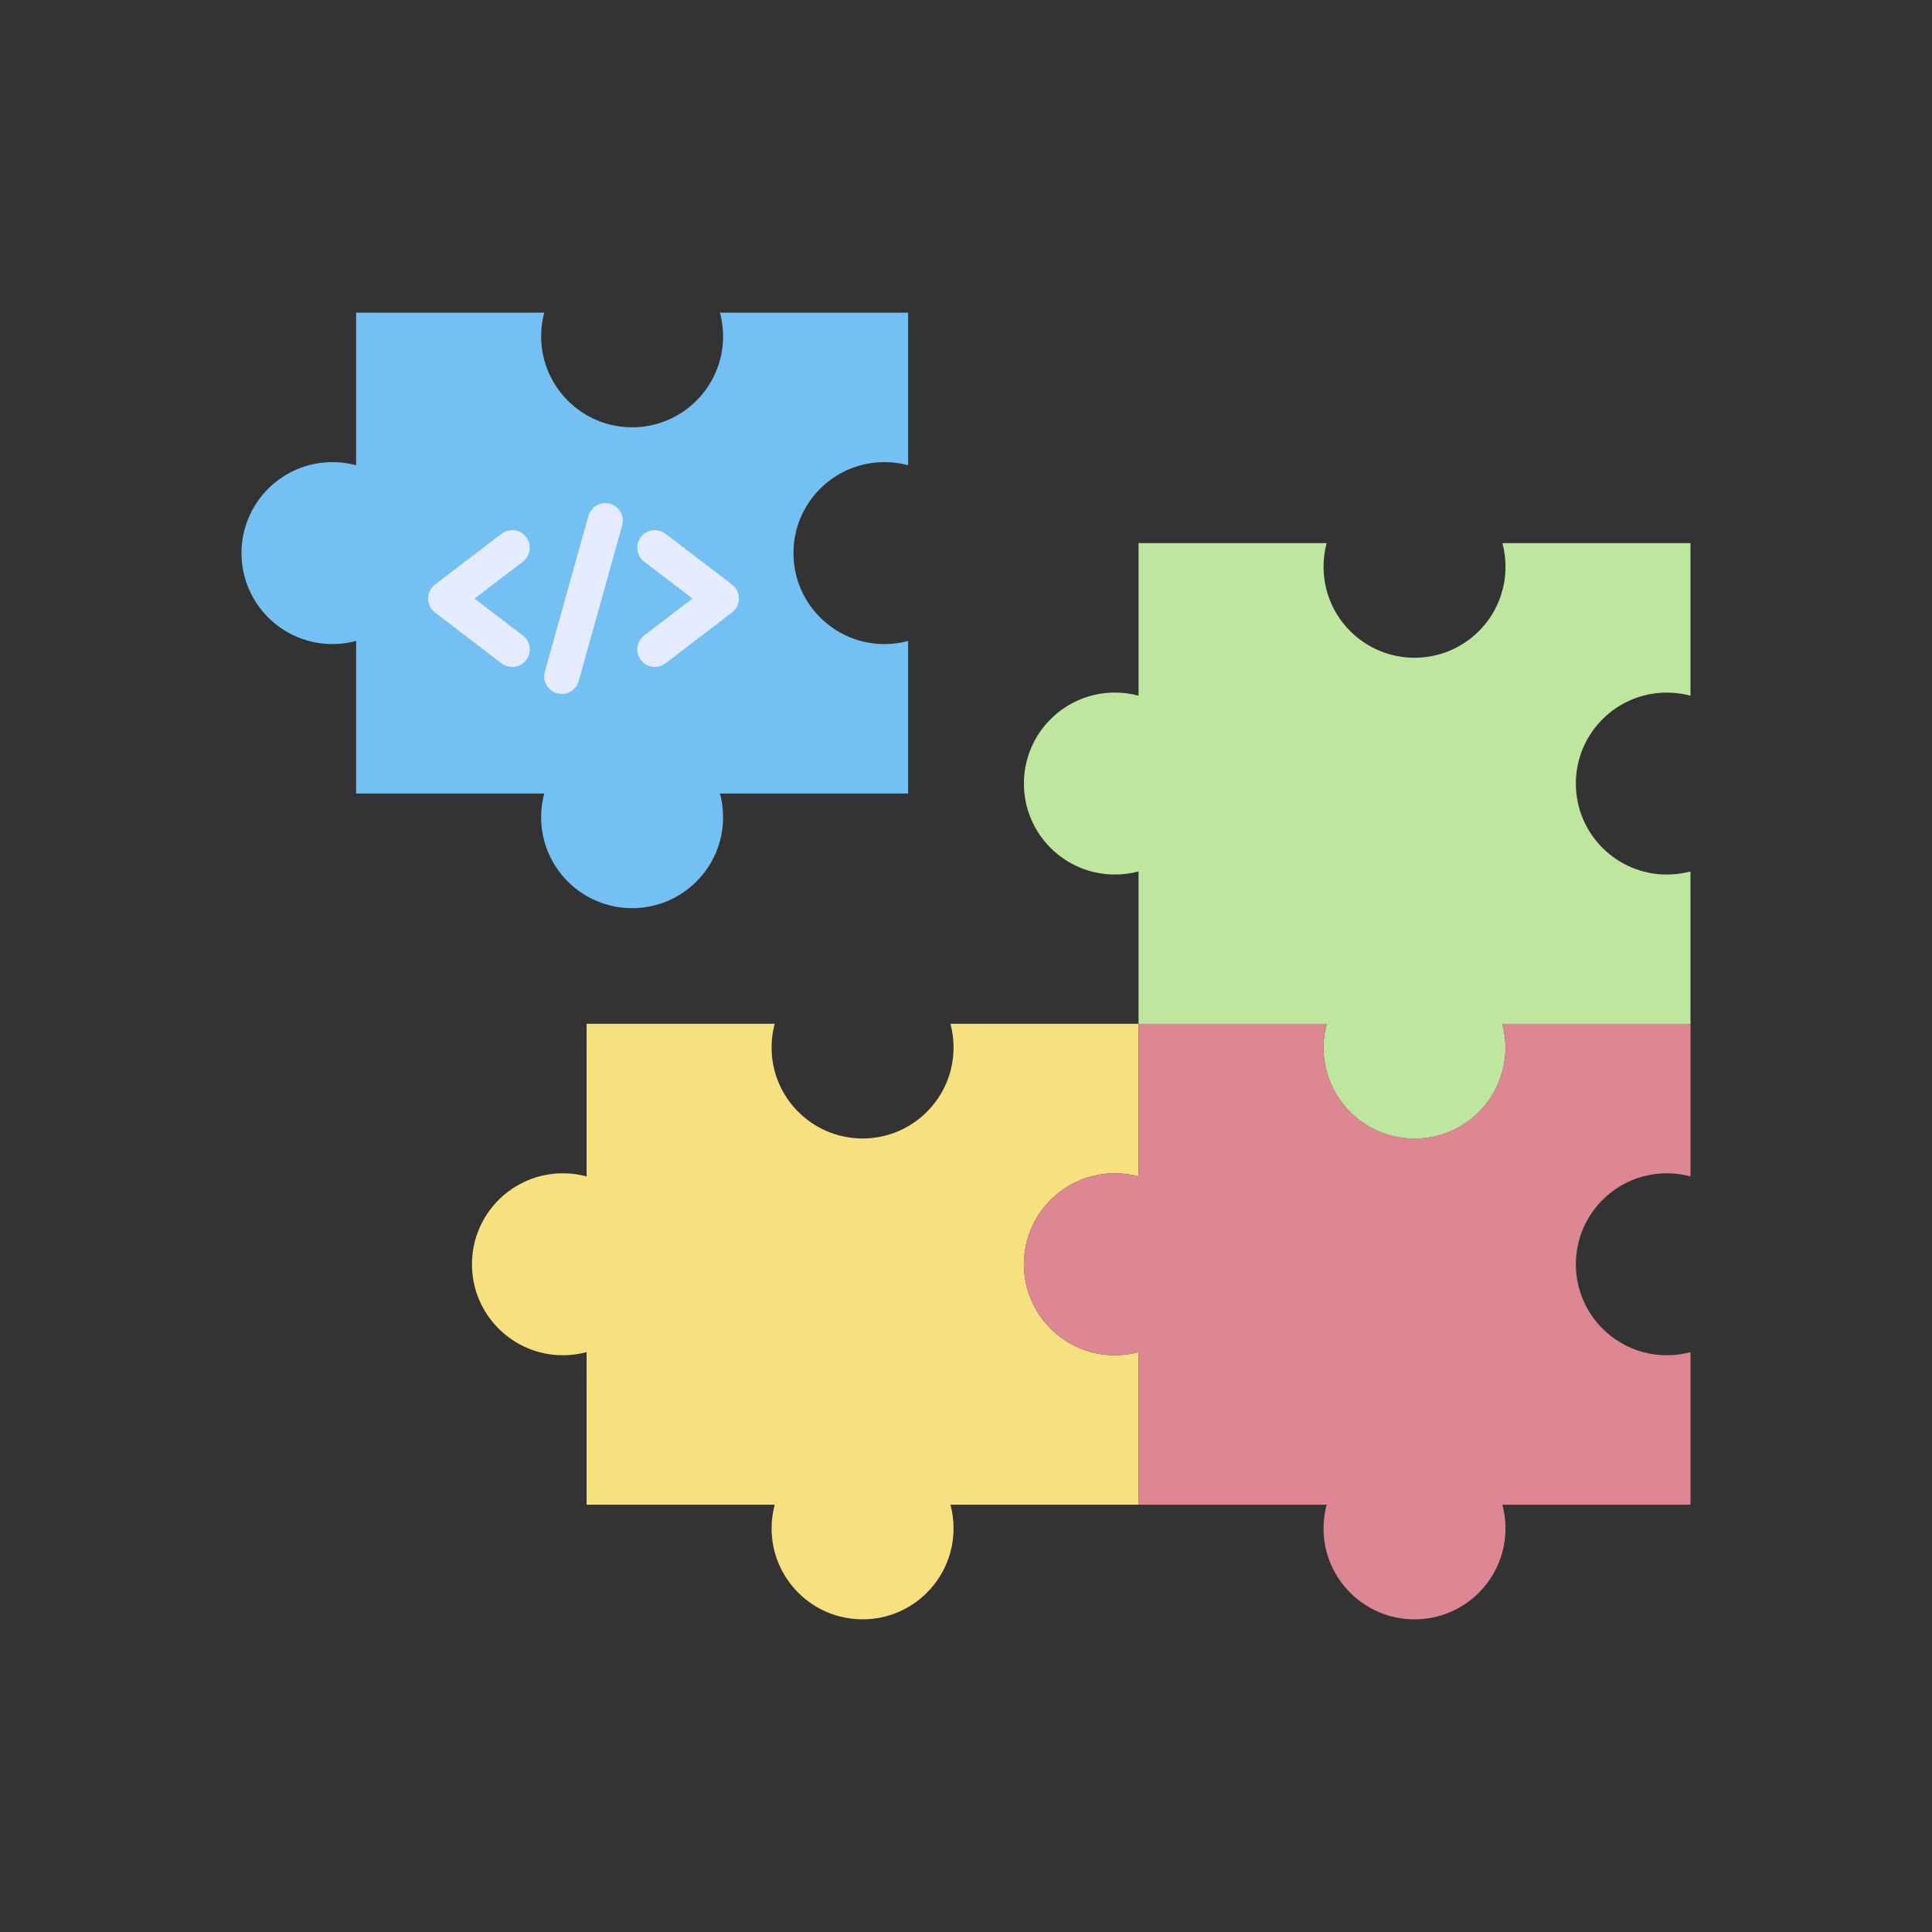 <?xml version="1.0" ?><svg id="Layer_1" style="enable-background:new 0 0 2048 2048;" version="1.1" viewBox="0 0 2048 2048" xml:space="preserve" xmlns="http://www.w3.org/2000/svg" xmlns:xlink="http://www.w3.org/1999/xlink"><rect x="0" y="0" width="2048" height="2048" fill="#333333" stroke="none"/><style type="text/css">
	.st0{fill:#75C0F2;}
	.st1{fill:#BFE69F;}
	.st2{fill:#F7E07F;}
	.st3{fill:#DD8793;}
	.st4{fill:#E6ECFF;}
</style><g><path class="st0" d="M377.52,679.44c-8,2.16-16.4,3.3-25.08,3.3c-53.26,0-96.44-43.18-96.44-96.44c0-53.26,43.18-96.44,96.44-96.44   c8.68,0,17.08,1.15,25.08,3.3V331.43h199.41c-2.16,7.99-3.3,16.4-3.3,25.08c0,53.26,43.18,96.44,96.44,96.44   c53.26,0,96.44-43.18,96.44-96.44c0-8.68-1.15-17.08-3.3-25.08h199.41v161.73c-8-2.16-16.4-3.3-25.08-3.3   c-53.26,0-96.44,43.18-96.44,96.44c0,53.26,43.18,96.44,96.44,96.44c8.68,0,17.08-1.15,25.08-3.3v161.73H763.2   c2.16,8,3.3,16.4,3.3,25.08c0,53.27-43.18,96.44-96.44,96.44c-53.26,0-96.44-43.17-96.44-96.44c0-8.68,1.15-17.08,3.3-25.08H377.52   V679.44"/><path class="st1" d="M1206.91,923.73c-8,2.16-16.4,3.3-25.08,3.3c-53.26,0-96.44-43.18-96.44-96.44   c0-53.26,43.18-96.44,96.44-96.44c8.68,0,17.08,1.15,25.08,3.3V575.73h199.41c-2.16,7.99-3.3,16.4-3.3,25.08   c0,53.26,43.18,96.44,96.44,96.44c53.26,0,96.44-43.18,96.44-96.44c0-8.68-1.15-17.08-3.3-25.08H1792v161.73   c-8-2.16-16.4-3.3-25.08-3.3c-53.26,0-96.44,43.18-96.44,96.44c0,53.26,43.18,96.44,96.44,96.44c8.68,0,17.08-1.15,25.08-3.3   v161.73h-199.41c2.16,8,3.3,16.4,3.3,25.08c0,53.27-43.18,96.44-96.44,96.44c-53.26,0-96.44-43.17-96.44-96.44   c0-8.68,1.15-17.08,3.3-25.08h-199.41V923.73"/><path class="st2" d="M621.81,1433.32c-8,2.16-16.4,3.3-25.08,3.3c-53.26,0-96.44-43.18-96.44-96.44   c0-53.26,43.18-96.44,96.44-96.44c8.68,0,17.08,1.15,25.08,3.3v-161.73h199.41c-2.16,7.99-3.3,16.4-3.3,25.08   c0,53.26,43.18,96.44,96.44,96.44c53.26,0,96.44-43.18,96.44-96.44c0-8.68-1.15-17.08-3.3-25.08h199.41v161.73   c-8-2.16-16.4-3.3-25.08-3.3c-53.26,0-96.44,43.18-96.44,96.44c0,53.26,43.18,96.44,96.44,96.44c8.68,0,17.08-1.15,25.08-3.3   v161.73H1007.5c2.16,8,3.3,16.4,3.3,25.08c0,53.27-43.18,96.44-96.44,96.44c-53.26,0-96.44-43.17-96.44-96.44   c0-8.68,1.15-17.08,3.3-25.08H621.81V1433.32"/><path class="st3" d="M1206.91,1433.32c-8,2.16-16.4,3.3-25.08,3.3c-53.26,0-96.44-43.18-96.44-96.44   c0-53.26,43.18-96.44,96.44-96.44c8.68,0,17.08,1.15,25.08,3.3v-161.73h199.41c-2.16,7.99-3.3,16.4-3.3,25.08   c0,53.26,43.18,96.44,96.44,96.44c53.26,0,96.44-43.18,96.44-96.44c0-8.68-1.15-17.08-3.3-25.08H1792v161.73   c-8-2.16-16.4-3.3-25.08-3.3c-53.26,0-96.44,43.18-96.44,96.44c0,53.26,43.18,96.44,96.44,96.44c8.68,0,17.08-1.15,25.08-3.3   v161.73h-199.41c2.16,8,3.3,16.4,3.3,25.08c0,53.27-43.18,96.44-96.44,96.44c-53.26,0-96.44-43.17-96.44-96.44   c0-8.68,1.15-17.08,3.3-25.08h-199.41V1433.32"/><g><path class="st4" d="M542.97,561.98c-4.1,0-7.99,1.32-11.26,3.82l-70.61,53.93c-4.57,3.49-7.3,9.01-7.3,14.77    s2.73,11.27,7.3,14.77l70.61,53.93c3.27,2.5,7.16,3.82,11.26,3.82c5.85,0,11.24-2.66,14.78-7.3c6.22-8.14,4.65-19.83-3.49-26.04    l-44.84-34.24l-6.44-4.92l6.44-4.92l44.83-34.24c3.94-3.01,6.48-7.38,7.14-12.3c0.66-4.92-0.64-9.8-3.65-13.74    C554.21,564.64,548.82,561.98,542.97,561.98"/><path class="st4" d="M694.16,561.98c-5.85,0-11.24,2.66-14.79,7.3c-3.01,3.94-4.31,8.83-3.65,13.74s3.19,9.29,7.14,12.3    l44.83,34.24l6.44,4.92l-6.44,4.92l-44.84,34.24c-8.14,6.22-9.71,17.9-3.49,26.04c3.55,4.64,8.93,7.3,14.78,7.3    c4.1,0,7.99-1.32,11.26-3.82l70.61-53.93c4.57-3.49,7.3-9.01,7.3-14.77s-2.73-11.27-7.3-14.77l-70.61-53.93    C702.15,563.3,698.25,561.98,694.16,561.98"/><path class="st4" d="M646.64,534.04c-1.64-0.46-3.33-0.69-5.02-0.69c-8.29,0-15.64,5.59-17.88,13.59L577.6,712.06    c-1.34,4.78-0.73,9.79,1.71,14.12c2.44,4.32,6.41,7.44,11.19,8.78c1.64,0.46,3.33,0.69,5.01,0.69c8.29,0,15.65-5.59,17.88-13.59    l46.15-165.13c1.34-4.78,0.73-9.79-1.71-14.12C655.39,538.49,651.42,535.37,646.64,534.04z"/></g></g></svg>